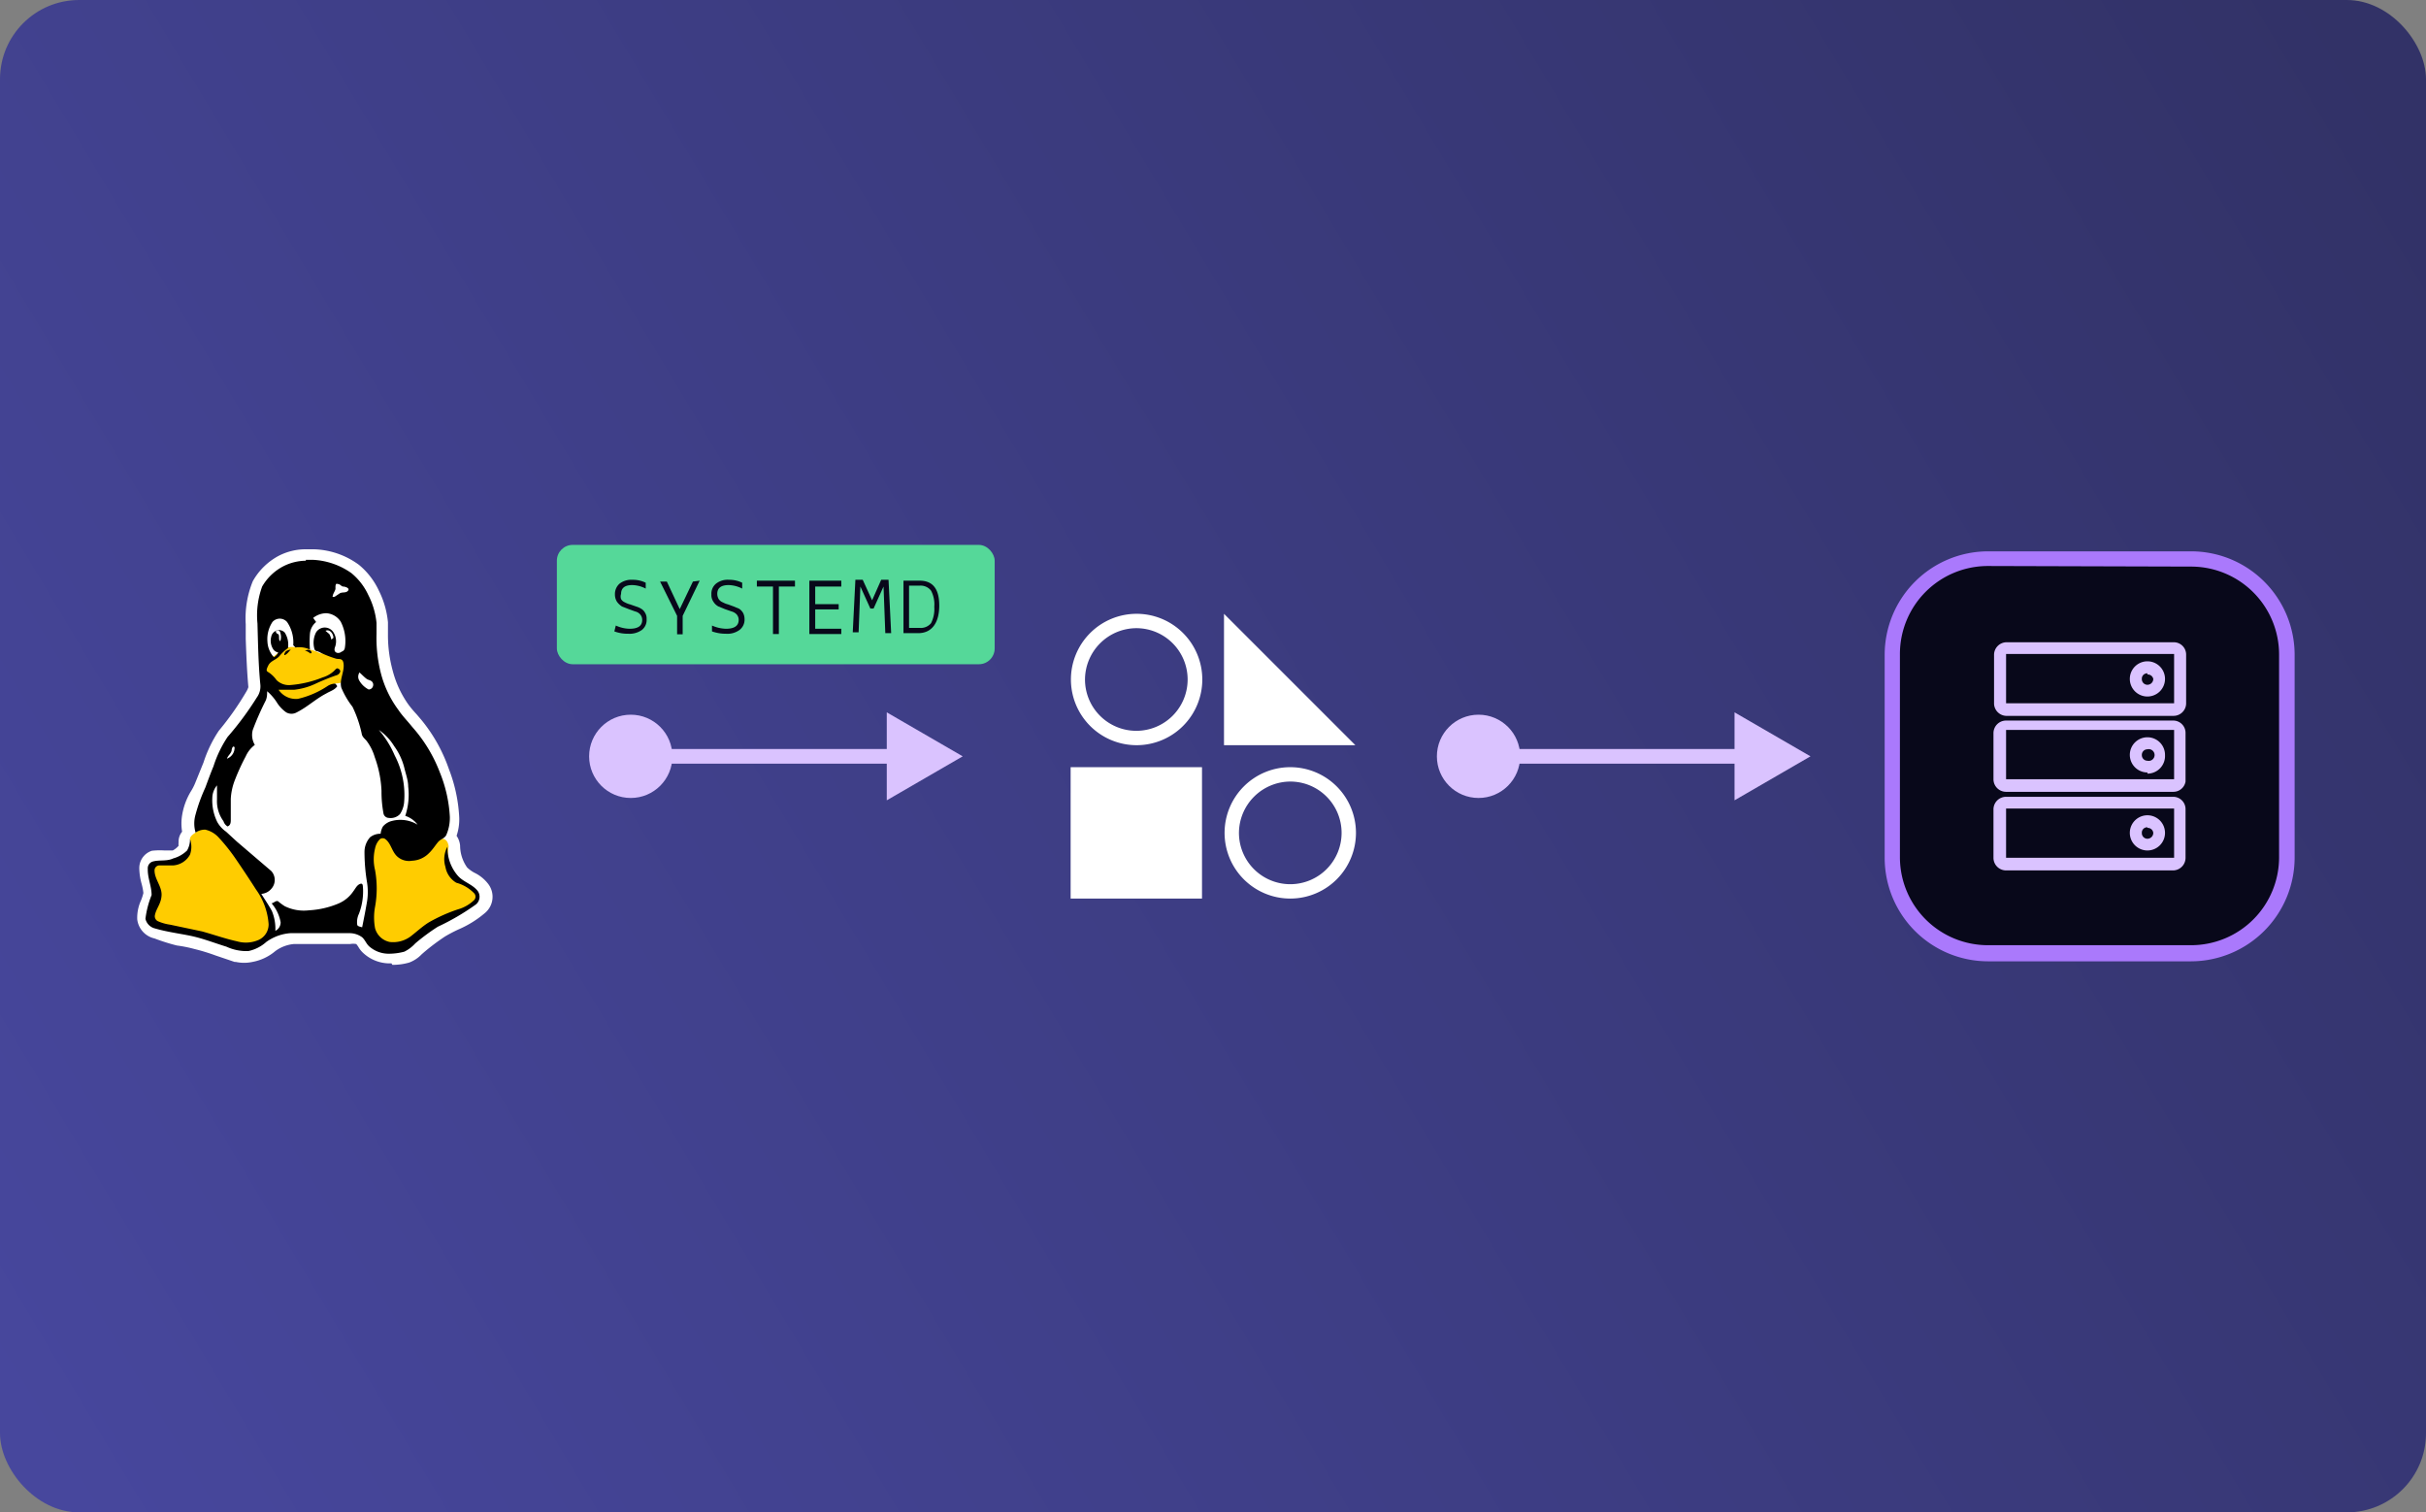 <svg id="Layer_1" data-name="Layer 1" xmlns="http://www.w3.org/2000/svg" xmlns:xlink="http://www.w3.org/1999/xlink" viewBox="0 0 82.73 51.57"><rect x="0" y="0" width="82.73" height="51.57" fill="#808080" stroke="none"/><defs><linearGradient id="linear-gradient" x1="1.36" y1="49.73" x2="80.69" y2="2.26" gradientUnits="userSpaceOnUse"><stop offset="0" stop-color="#47479d"/><stop offset="1" stop-color="#323267"/></linearGradient></defs><title>Linux</title><rect width="82.73" height="51.57" rx="2.7" fill="url(#linear-gradient)"/><g id="Layer_1-2" data-name="Layer 1-2"><path d="M38.75,21.42A1.75,1.75,0,1,1,37,23.17a1.76,1.76,0,0,1,1.75-1.75m0-.49A2.24,2.24,0,1,0,41,23.17,2.24,2.24,0,0,0,38.75,20.93Z" fill="#fff"/><path d="M44,26.65a1.75,1.75,0,1,1-1.75,1.75A1.76,1.76,0,0,1,44,26.65m0-.49a2.24,2.24,0,1,0,2.24,2.24A2.24,2.24,0,0,0,44,26.16Z" fill="#fff"/><polygon points="41.74 20.93 46.22 25.41 41.74 25.41 41.74 20.93" fill="#fff"/><rect x="36.51" y="26.16" width="4.48" height="4.48" fill="#fff"/></g><path d="M13.35,32.85h-.1a1.33,1.33,0,0,1-.87-.36.87.87,0,0,1-.17-.22l-.06-.08a.62.62,0,0,0-.21,0c-.66,0-1.3,0-1.92,0a1.26,1.26,0,0,0-.63.24,1.67,1.67,0,0,1-.78.37,1.34,1.34,0,0,1-.57,0H8l-.65-.22a6.59,6.59,0,0,0-.72-.22,4.55,4.55,0,0,0-.6-.12A6.63,6.63,0,0,1,5.27,32a.76.76,0,0,1-.59-.65,1.42,1.42,0,0,1,.13-.65,1.77,1.77,0,0,0,.08-.25,2,2,0,0,0-.06-.31,2.11,2.11,0,0,1-.08-.53.62.62,0,0,1,.43-.6A2.4,2.4,0,0,1,5.61,29l.28,0a.66.66,0,0,0,.2-.16.54.54,0,0,1,0-.11v-.05a.53.53,0,0,1,.12-.32,1.75,1.75,0,0,1,0-.56A2.29,2.29,0,0,1,6.5,27a1.82,1.82,0,0,0,.16-.31L6.94,26a4.36,4.36,0,0,1,.52-1.08,9.84,9.84,0,0,0,.93-1.32.74.74,0,0,0,.08-.17c-.05-.56-.07-1.1-.09-1.64l0-.5a3.35,3.35,0,0,1,.24-1.47,2.19,2.19,0,0,1,.89-.87,2,2,0,0,1,.92-.22h.27a2.71,2.71,0,0,1,1.54.53,2.51,2.51,0,0,1,.68.88,3.06,3.06,0,0,1,.31,1.08c0,.1,0,.2,0,.3v.12a4.62,4.62,0,0,0,.17,1.26A3.5,3.5,0,0,0,13.91,24q.13.18.3.36l.17.2a5.47,5.47,0,0,1,.93,1.67,5.25,5.25,0,0,1,.35,1.64,1.75,1.75,0,0,1-.09.63.71.71,0,0,1,.12.33,1.31,1.31,0,0,0,.24.75,1.14,1.14,0,0,0,.25.18,1.3,1.3,0,0,1,.46.37.72.72,0,0,1-.1,1,3.55,3.55,0,0,1-.9.56,5.06,5.06,0,0,0-.46.24,7.51,7.51,0,0,0-.72.54l-.08.07a1.14,1.14,0,0,1-.42.28,2,2,0,0,1-.58.08ZM11.19,31.4h.72a1.19,1.19,0,0,1,.75.23,1.34,1.34,0,0,1,.18.23l.06.09a.82.82,0,0,0,.42.15,2.3,2.3,0,0,0,.41,0,.92.92,0,0,0,.14-.11l.11-.11a7.4,7.4,0,0,1,.81-.6,5.36,5.36,0,0,1,.53-.28,2.85,2.85,0,0,0,.7-.43,1.27,1.27,0,0,0-.21-.14,1.78,1.78,0,0,1-.41-.3A1.69,1.69,0,0,1,15,29l-3.24,1.13,3.11-1.87a.89.89,0,0,0,.08-.44,4.13,4.13,0,0,0-.31-1.38A4.65,4.65,0,0,0,13.81,25l-.17-.2c-.12-.14-.24-.28-.34-.42a4,4,0,0,1-.63-1.33,4.92,4.92,0,0,1-.2-1.46V21.5a1.93,1.93,0,0,0,0-.24,2.38,2.38,0,0,0-.23-.8,1.8,1.8,0,0,0-.48-.62,2,2,0,0,0-1.11-.37h-.21a1.28,1.28,0,0,0-.57.13,1.33,1.33,0,0,0-.58.54,2.46,2.46,0,0,0-.17,1.11l0,.5c0,.53,0,1.05.09,1.57a1,1,0,0,1-.14.59,11.47,11.47,0,0,1-1,1.45,3.89,3.89,0,0,0-.43.89L7.37,27a3.48,3.48,0,0,1-.22.43,1.43,1.43,0,0,0-.18.41.74.74,0,0,0,0,.4l.15.31-.28.16a.88.88,0,0,1-.19.53,1.37,1.37,0,0,1-.51.38,2,2,0,0,1-.47.09l-.18,0c0,.08,0,.16.06.25a1.72,1.72,0,0,1,.07.57,2.45,2.45,0,0,1-.12.44,1.21,1.21,0,0,0-.09.3s0,0,.08,0a4.68,4.68,0,0,0,.67.15,4.67,4.67,0,0,1,.65.13,7.75,7.75,0,0,1,.78.24l.58.19a.88.88,0,0,0,.33.05,1.07,1.07,0,0,0,.43-.23,1.88,1.88,0,0,1,1-.38C10.37,31.41,10.78,31.4,11.19,31.4ZM16,30.52h0ZM5.4,29.74Zm.1-.11Z" fill="#fff"/><polygon points="9.09 20.28 10.78 19.6 11.97 19.86 12.61 21.9 13.02 23.44 14.45 26.47 14.9 28.3 13.94 31.47 12.61 31.88 11.04 31.45 9.16 31.93 6.92 28.12 7.31 26.38 7.66 25.46 8.69 24.47 9.08 23.06 8.92 20.66 9.09 20.28" fill="#fff"/><path d="M9.8,22.08a.72.72,0,0,1,.33,0,.46.46,0,0,1,.33,0l.11.07a1.3,1.3,0,0,1,.35.13l.26,0,.79.22-.18.67s0,.12-.38.14c-.1.18-.2.18-.2.18l-.59.32L10,24,9.5,23.7l-.58-.88.1-.44.32,0,.17-.14.16-.16Z" fill="#fc0"/><path d="M15,28.61s.25-.09.3.25a2,2,0,0,0,0,.7l.5.55.43.25v.3l-.16.19-.9.38-.84.56-.42.4-.65.09L12.68,32l-.07-.63.13-1-.13-.82.08-.69.14-.24.36-.14,1.26-.11Z" fill="#fc0"/><path d="M5.17,29.64l.21.81-.21.95.21.12L7.31,32l.75.36.77-.15.45-.36L9.15,31l-.53-1.1L7.18,28l-.54.41s-.18.11-.16.21a1.81,1.81,0,0,1,0,.37l-.36.4-.62,0Z" fill="#fc0"/><path d="M10.43,19.09h.25a2.48,2.48,0,0,1,1.3.45,2.11,2.11,0,0,1,.58.75,2.67,2.67,0,0,1,.28.95c0,.13,0,.26,0,.39A4.8,4.8,0,0,0,13,23a3.61,3.61,0,0,0,.58,1.2c.14.21.32.39.48.59A5,5,0,0,1,15,26.34a4.66,4.66,0,0,1,.34,1.51,1.46,1.46,0,0,1-.12.62c-.05.11-.18.14-.26.22s-.2.28-.33.4a.86.86,0,0,1-.58.26.6.6,0,0,1-.52-.16c-.17-.17-.2-.43-.38-.57a.15.15,0,0,0-.2,0,.62.62,0,0,0-.16.31,1.55,1.55,0,0,0,0,.74,3.5,3.5,0,0,1,0,1.25,2,2,0,0,0,0,.73.65.65,0,0,0,.5.47,1,1,0,0,0,.7-.18c.21-.16.4-.34.62-.48a5.45,5.45,0,0,1,1-.45,1.31,1.31,0,0,0,.56-.32.17.17,0,0,0,0-.23,1.34,1.34,0,0,0-.61-.36.78.78,0,0,1-.37-.54.88.88,0,0,1,.07-.69,1.45,1.45,0,0,0,.36,1c.19.21.49.28.67.51a.34.34,0,0,1-.06.46,8,8,0,0,1-1.3.76,7,7,0,0,0-.77.57,1.25,1.25,0,0,1-.37.28,2,2,0,0,1-.49.07h-.08a1,1,0,0,1-.63-.25c-.1-.09-.14-.22-.24-.31a.73.73,0,0,0-.45-.14c-.66,0-1.32,0-2,0a1.6,1.6,0,0,0-.82.3,1.32,1.32,0,0,1-.61.31,1.63,1.63,0,0,1-.75-.15c-.36-.11-.72-.25-1.09-.34s-.9-.15-1.34-.28a.44.44,0,0,1-.33-.33,3.22,3.22,0,0,1,.21-.81c0-.3-.14-.59-.13-.89a.24.24,0,0,1,.16-.25c.23-.07.48,0,.71-.11A1.08,1.08,0,0,0,6.38,29a.76.76,0,0,0,.1-.39.8.8,0,0,1,0,.53.71.71,0,0,1-.58.37c-.16,0-.32,0-.48,0a.17.17,0,0,0-.15.17c0,.3.25.54.24.84s-.19.46-.23.7a.19.19,0,0,0,.1.19,1.55,1.55,0,0,0,.42.12l1.09.23c.4.11.79.25,1.2.34a1.08,1.08,0,0,0,.73-.05.58.58,0,0,0,.34-.54,2.29,2.29,0,0,0-.43-1.18c-.23-.36-.47-.72-.71-1.07a6.33,6.33,0,0,0-.57-.71A.88.88,0,0,0,7,28.29a.56.56,0,0,0-.33.1,1.09,1.09,0,0,1,0-.62A5.74,5.74,0,0,1,7,26.86c.09-.24.18-.49.28-.73a4,4,0,0,1,.48-1,10.58,10.58,0,0,0,1-1.35.64.64,0,0,0,.12-.42c-.07-.7-.08-1.4-.1-2.1A2.85,2.85,0,0,1,8.94,20a1.78,1.78,0,0,1,.74-.7,1.73,1.73,0,0,1,.75-.18m1.07.78c-.07,0-.06.11-.06.17s-.07.15-.09.23,0,.05.06.05l.18-.12c.09-.05.21,0,.28-.09S11.76,20,11.7,20s-.12-.11-.2-.08m-.72,1.29a.58.58,0,0,0-.21.39,3.37,3.37,0,0,0,0,.55.83.83,0,0,0-.49-.07S10,22,10,22a1.23,1.23,0,0,0-.21-.79.33.33,0,0,0-.5,0,1.06,1.06,0,0,0-.17.67.85.85,0,0,0,.22.53.39.39,0,0,0,.15-.16.31.31,0,0,1-.15-.08.53.53,0,0,1-.09-.46.27.27,0,0,1,.14-.19.26.26,0,0,1,.32.05.76.76,0,0,1,.11.53,1.48,1.48,0,0,0-.29.27c-.11.13-.3.16-.38.32s-.07.19,0,.23a1,1,0,0,1,.28.27.6.6,0,0,0,.46.17A3.68,3.68,0,0,0,11,23.1a1,1,0,0,0,.4-.23.34.34,0,0,1,.09-.08c.06,0,.13.06.11.12a.19.19,0,0,1-.14.12c-.23.08-.45.17-.67.27a2.29,2.29,0,0,1-.76.22c-.18,0-.35,0-.53,0a.71.71,0,0,0,.66.31,3.06,3.06,0,0,0,1-.43.51.51,0,0,1,.27-.09.31.31,0,0,1,.07.09c-.09.13-.25.17-.38.25-.35.18-.64.46-1,.64a.36.36,0,0,1-.36,0,1.15,1.15,0,0,1-.32-.34,1.74,1.74,0,0,0-.33-.38c0,.1,0,.21-.05.32a9.8,9.8,0,0,0-.44,1,.66.66,0,0,0,.07.51,1,1,0,0,0-.31.39,7.34,7.34,0,0,0-.39.86,2.07,2.07,0,0,0-.12.59c0,.24,0,.47,0,.71,0,.08,0,.19-.11.23A.32.32,0,0,1,7.62,28a1.15,1.15,0,0,1-.22-.74c0-.16,0-.32,0-.48a.69.69,0,0,0-.16.43,1.66,1.66,0,0,0,.17.82,1,1,0,0,0,.3.33l.37.34,1.17,1a.45.45,0,0,1,0,.61.49.49,0,0,1-.34.17c.12.19.25.38.36.58a1.58,1.58,0,0,1,.12.68.32.32,0,0,0,.18-.29,1.36,1.36,0,0,0-.31-.65c.07,0,.14-.1.22-.07a2,2,0,0,0,.23.17,1.48,1.48,0,0,0,.83.14,3,3,0,0,0,1-.23,1.16,1.16,0,0,0,.51-.42c.07-.09.12-.21.23-.25s.09.09.1.16a2.13,2.13,0,0,1-.14.86.66.66,0,0,0-.06.36c0,.07.11.08.17.1.06-.3.12-.6.17-.9a2.07,2.07,0,0,0,0-.61,6.35,6.35,0,0,1-.09-1.07.75.75,0,0,1,.19-.49.56.56,0,0,1,.36-.12.61.61,0,0,1,.08-.25.59.59,0,0,1,.32-.19,1.13,1.13,0,0,1,.86.13.84.84,0,0,0-.42-.3,2.29,2.29,0,0,0,.1-1c0-.21-.08-.42-.13-.63a2.14,2.14,0,0,0-.35-.75,1.82,1.82,0,0,0-.52-.55,3.42,3.42,0,0,1,.54.87,2.92,2.92,0,0,1,.32,1.61.87.87,0,0,1-.14.39.44.44,0,0,1-.38.13.19.19,0,0,1-.18-.14,4,4,0,0,1-.07-.78,3.79,3.79,0,0,0-.23-1.15,1.73,1.73,0,0,0-.28-.56c-.06-.07-.14-.13-.16-.22a4,4,0,0,0-.32-.94,2.84,2.84,0,0,1-.38-.65c-.07-.26.09-.51.08-.77s-.15-.19-.26-.22a3.66,3.66,0,0,1-.62-.25s-.1,0-.12-.09a.78.78,0,0,1,.06-.56.35.35,0,0,1,.59,0,.57.57,0,0,1,.06.49s-.05.11,0,.17.15.06.22,0a.15.15,0,0,0,.11-.13,1.44,1.44,0,0,0-.14-.89.63.63,0,0,0-.49-.29.73.73,0,0,0-.45.16m.42.44.13.11a.62.62,0,0,1,.07.19l.07-.06c0-.13-.12-.31-.27-.24m-1.69,0c0,.05,0,.08.07.11s0,.22.08.24a.45.45,0,0,0,0-.28c0-.05-.07-.11-.12-.07m2.82,1.42a.26.26,0,0,0,0,.29.78.78,0,0,0,.31.29c.12,0,.18-.12.15-.21s-.11-.1-.18-.13-.19-.16-.28-.24M7.9,25.57c0,.11-.13.19-.16.3A.4.4,0,0,0,8,25.48C7.94,25.41,7.91,25.52,7.9,25.57Z"/><path d="M9.76,22.2a.49.49,0,0,1,.16-.05c-.06.05-.11.14-.19.18S9.72,22.23,9.76,22.2Z"/><path d="M10.39,22.18c.06,0,.13-.05.19,0s.06.1,0,.1A.48.48,0,0,0,10.39,22.18Z"/><circle cx="50.42" cy="25.79" r="1.42" fill="#dac3ff"/><polygon points="61.74 25.79 59.15 24.29 59.15 27.29 61.74 25.79" fill="#dac3ff"/><rect x="50.71" y="25.54" width="9.35" height="0.5" fill="#dac3ff"/><circle cx="21.51" cy="25.79" r="1.42" fill="#dac3ff"/><polygon points="32.83 25.79 30.24 24.29 30.24 27.29 32.83 25.79" fill="#dac3ff"/><rect x="21.81" y="25.54" width="9.35" height="0.5" fill="#dac3ff"/><rect x="64.52" y="19.05" width="13.48" height="13.48" rx="3.27" fill="#08081a"/><path d="M74.72,32.78H67.79a3.53,3.53,0,0,1-3.52-3.53V22.32a3.53,3.53,0,0,1,3.52-3.52h6.93a3.53,3.53,0,0,1,3.53,3.52v6.93A3.54,3.54,0,0,1,74.72,32.78ZM67.79,19.3a3,3,0,0,0-3,3v6.93a3,3,0,0,0,3,3h6.93a3,3,0,0,0,3-3V22.32a3,3,0,0,0-3-3Z" fill="#aa79fc"/><path d="M74.11,27h-5.7a.43.43,0,0,1-.43-.43V25a.43.43,0,0,1,.43-.43h5.7a.42.42,0,0,1,.42.43v1.65A.42.42,0,0,1,74.11,27Zm-5.7-2.11,0,1.68,5.73,0,0-1.68,0,0Zm4.82,1.45a.6.6,0,1,1,.6-.59A.6.6,0,0,1,73.23,26.38Zm0-.79a.19.19,0,0,0-.19.2.19.19,0,0,0,.19.19.2.2,0,1,0,0-.39Z" fill="#dac3ff"/><path d="M74.11,24.41h-5.7A.43.43,0,0,1,68,24V22.33a.43.43,0,0,1,.43-.43h5.7a.42.42,0,0,1,.42.43V24A.43.43,0,0,1,74.11,24.41Zm-5.7-2.11,0,1.68,5.73,0,0-1.68,0,0Zm4.82,1.45a.6.6,0,0,1-.6-.6.6.6,0,0,1,1.2,0A.6.6,0,0,1,73.23,23.75Zm0-.79a.18.18,0,0,0-.19.19.19.19,0,0,0,.19.2.2.2,0,0,0,.2-.2A.19.19,0,0,0,73.23,23Z" fill="#dac3ff"/><path d="M74.11,29.68h-5.7a.43.43,0,0,1-.43-.43V27.6a.43.43,0,0,1,.43-.43h5.7a.42.42,0,0,1,.42.43v1.65A.43.43,0,0,1,74.11,29.68Zm-5.7-2.11,0,1.68,5.73,0,0-1.68,0,0ZM73.23,29a.6.6,0,0,1-.6-.6.6.6,0,0,1,1.2,0A.6.6,0,0,1,73.23,29Zm0-.79a.18.18,0,0,0-.19.19.19.19,0,0,0,.19.2.2.2,0,0,0,.2-.2A.19.19,0,0,0,73.23,28.23Z" fill="#dac3ff"/><rect x="18.99" y="18.58" width="14.93" height="4.07" rx="0.54" fill="#55d899"/><path d="M21,21.33a1.19,1.19,0,0,0,.47.11c.29,0,.43-.1.43-.3a.28.28,0,0,0-.07-.19.32.32,0,0,0-.17-.1l-.22-.08-.23-.09a.64.64,0,0,1-.17-.16.46.46,0,0,1-.07-.25.47.47,0,0,1,.16-.37.66.66,0,0,1,.44-.13,1,1,0,0,1,.45.1v.2a1.05,1.05,0,0,0-.46-.12c-.25,0-.38.1-.38.3a.27.27,0,0,0,0,.18.28.28,0,0,0,.13.11.75.75,0,0,0,.18.07l.2.07a.75.75,0,0,1,.18.08.35.35,0,0,1,.13.14.36.36,0,0,1,.05.21.43.43,0,0,1-.16.37.72.72,0,0,1-.46.13,1.34,1.34,0,0,1-.48-.08Z" fill="#08081a"/><path d="M23.86,19.8,23.28,21v.63h-.19V21l-.58-1.17h.23l.44.94.45-.94Z" fill="#08081a"/><path d="M24.28,21.33a1.24,1.24,0,0,0,.48.11c.28,0,.43-.1.43-.3a.28.28,0,0,0-.07-.19.37.37,0,0,0-.17-.1l-.23-.08-.22-.09a.44.44,0,0,1-.17-.16.39.39,0,0,1-.07-.25.44.44,0,0,1,.16-.37.64.64,0,0,1,.44-.13,1,1,0,0,1,.45.1v.2a1.09,1.09,0,0,0-.46-.12q-.39,0-.39.3a.35.35,0,0,0,.05.18.3.3,0,0,0,.14.11.75.75,0,0,0,.18.07l.19.07.19.08a.44.44,0,0,1,.13.14.46.46,0,0,1,.05.21.44.44,0,0,1-.17.37.7.7,0,0,1-.46.13,1.42,1.42,0,0,1-.48-.08Z" fill="#08081a"/><path d="M27.11,19.8V20h-.55v1.62h-.2V20h-.55V19.8Z" fill="#08081a"/><path d="M28.69,20H27.8v.6h.8v.18h-.8v.66h.89v.18H27.6V19.8h1.09Z" fill="#08081a"/><path d="M30.39,21.59h-.2L30.13,20l-.34.75h-.11L29.34,20l-.06,1.56h-.2l.09-1.79h.25l.32.7.31-.7h.25Z" fill="#08081a"/><path d="M31.36,19.8c.45,0,.67.28.67.85s-.24.94-.72.94h-.5V19.8Zm0,1.61a.45.45,0,0,0,.39-.16,1.07,1.07,0,0,0,.11-.56,1,1,0,0,0-.11-.55.45.45,0,0,0-.39-.17H31v1.44Z" fill="#08081a"/></svg>
